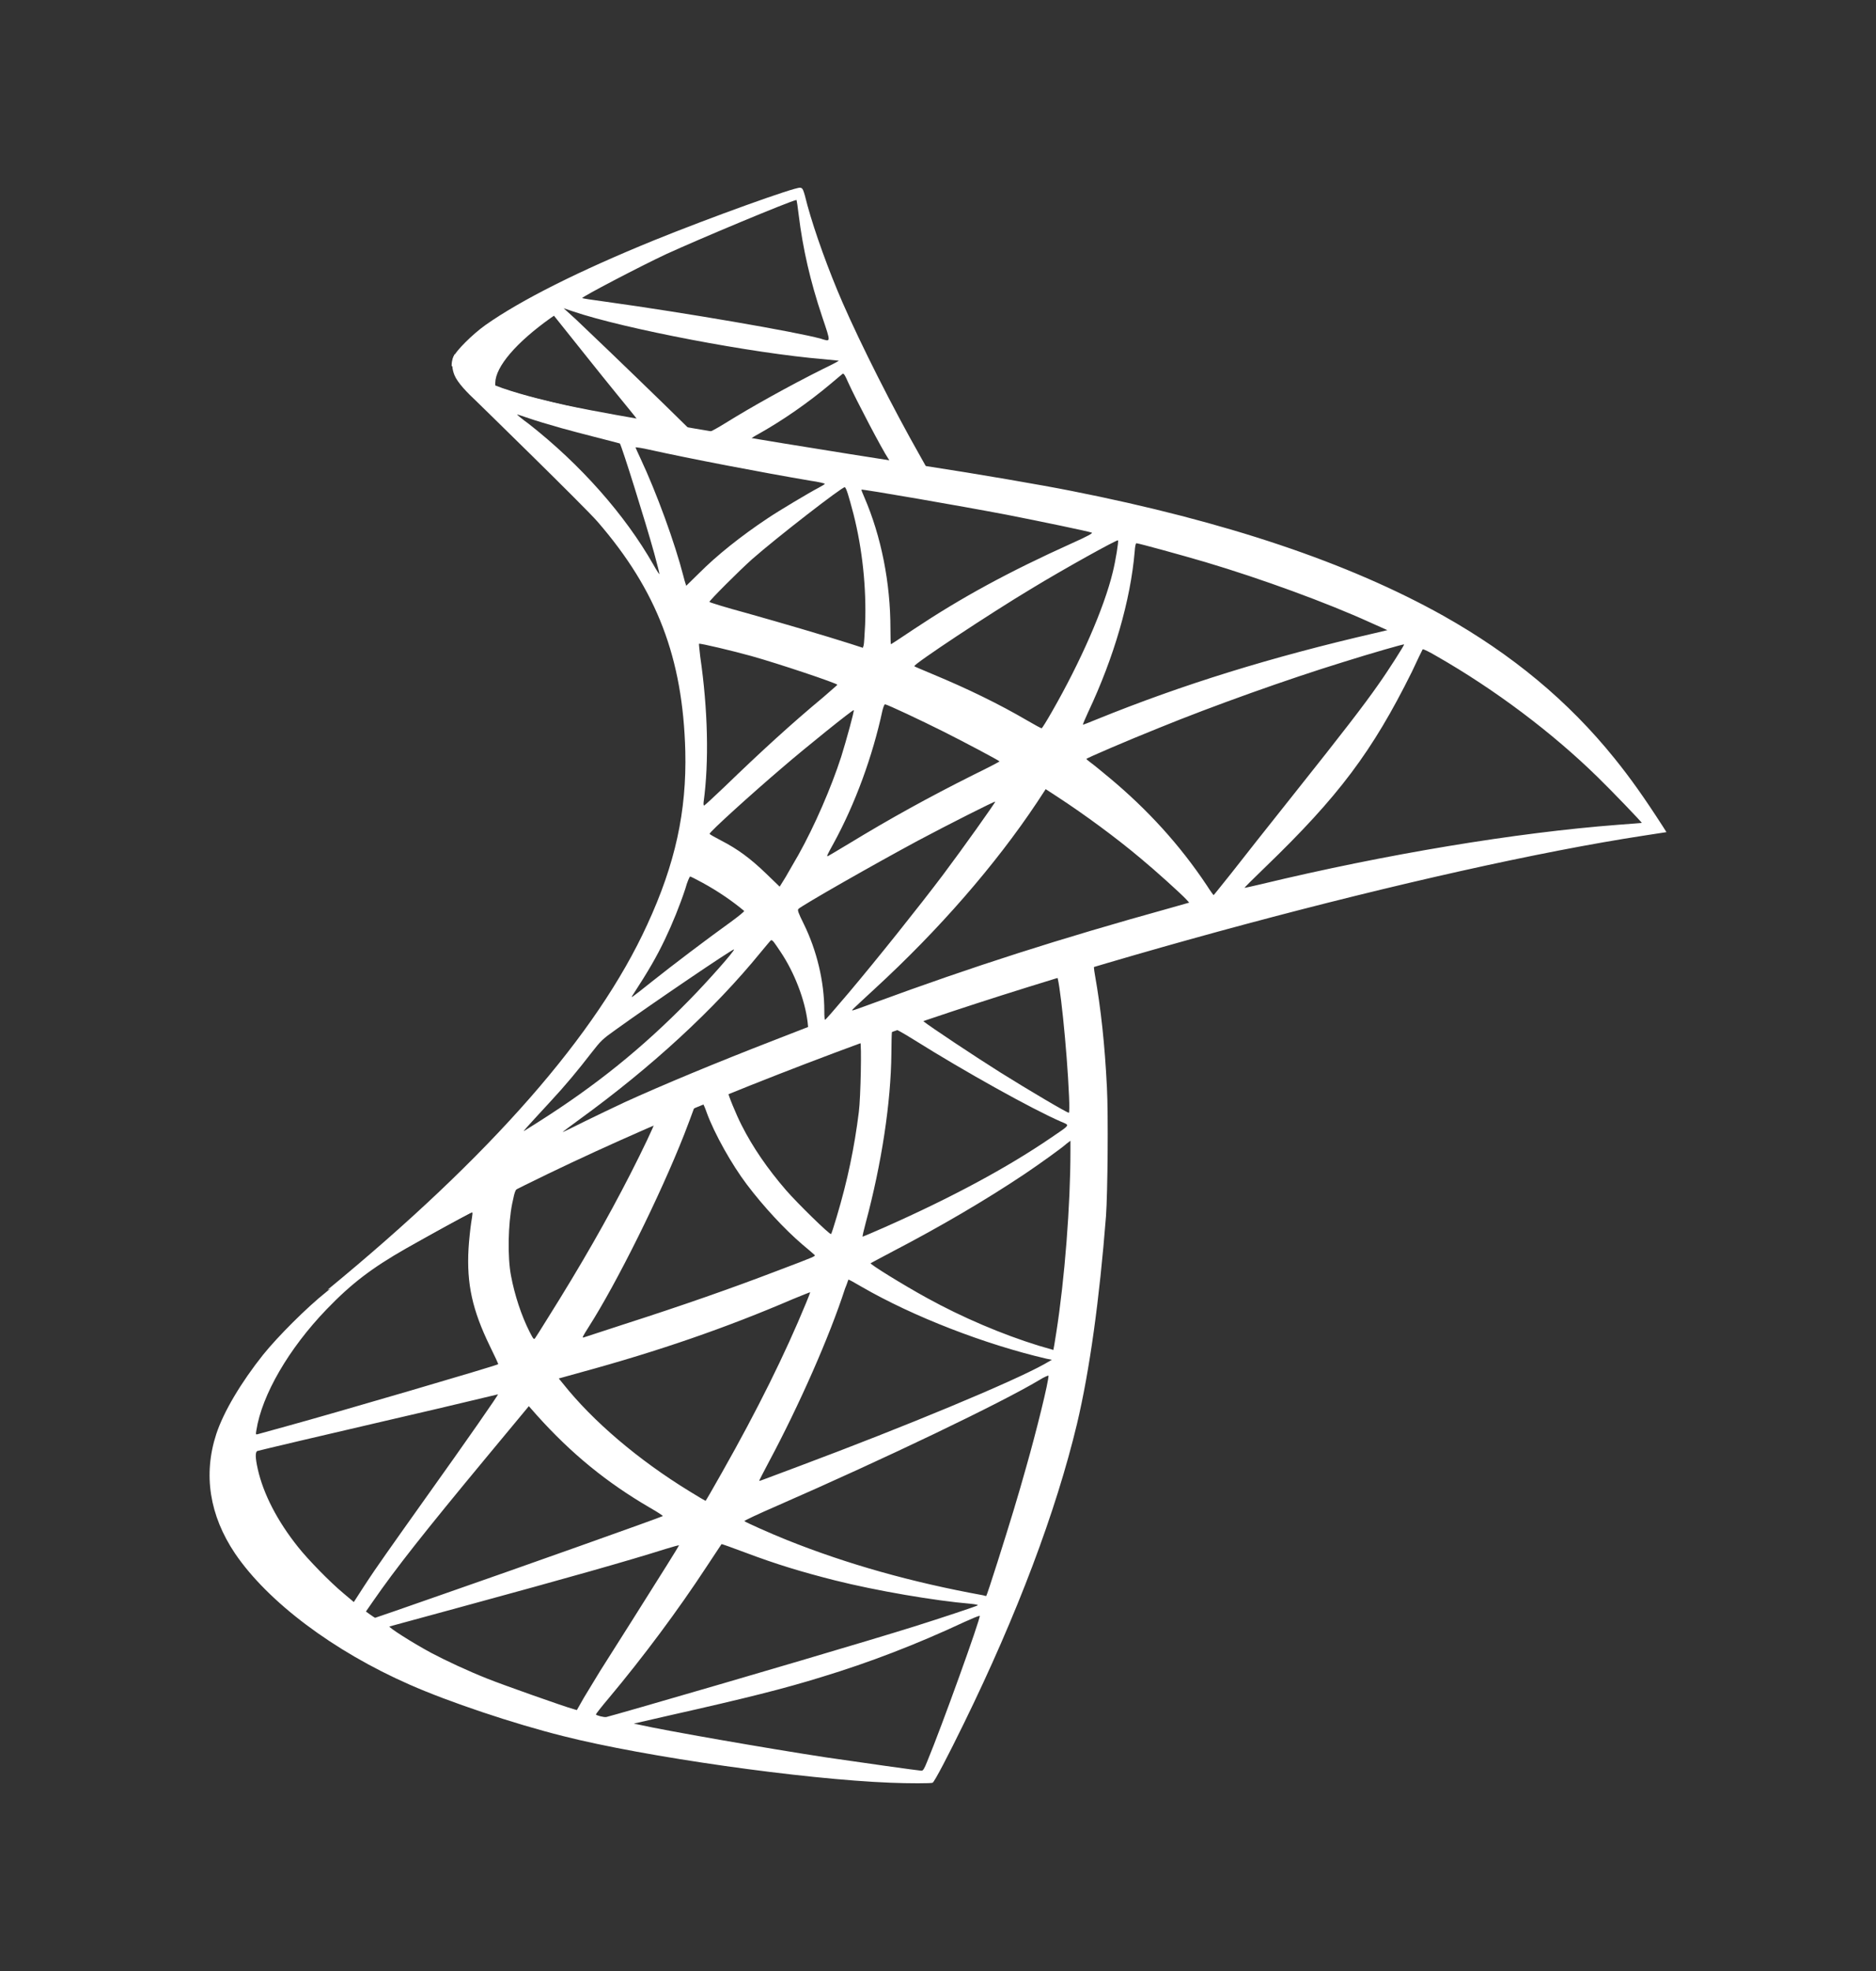 <svg width="20" height="21" viewBox="0 0 20 21" fill="none" xmlns="http://www.w3.org/2000/svg">
<rect x="0" y="0" width="20" height="21" fill="#333333" stroke="none"/>
<path d="M12.04 9.936L8.636 11.048L5.674 12.355L4.845 12.574C4.634 12.774 4.413 12.978 4.174 13.184C3.911 13.41 3.667 13.616 3.479 13.765C3.271 13.93 2.962 14.239 2.805 14.434C2.571 14.728 2.385 15.039 2.306 15.278C2.164 15.711 2.234 16.148 2.506 16.552C2.856 17.067 3.554 17.592 4.367 17.949C4.781 18.132 5.478 18.366 6.003 18.497C6.876 18.719 8.564 18.958 9.493 18.994C9.681 19.002 9.933 19.002 9.943 18.994C9.964 18.981 10.108 18.706 10.275 18.364C10.846 17.198 11.258 16.104 11.482 15.17C11.616 14.604 11.721 13.85 11.791 12.957C11.809 12.708 11.816 11.871 11.801 11.588C11.778 11.125 11.737 10.749 11.672 10.381C11.662 10.327 11.659 10.278 11.665 10.276C11.675 10.268 11.706 10.258 12.125 10.137L12.04 9.936V9.936H12.04V9.936ZM11.263 10.392C11.294 10.392 11.376 11.182 11.397 11.681C11.402 11.786 11.4 11.856 11.395 11.856C11.374 11.856 10.96 11.611 10.664 11.426C10.406 11.264 9.917 10.94 9.84 10.878C9.814 10.86 9.817 10.857 10.028 10.785C10.386 10.664 11.235 10.392 11.263 10.392ZM9.529 10.963C9.552 10.963 9.611 10.996 9.753 11.084C10.283 11.416 11.003 11.817 11.312 11.951C11.407 11.992 11.418 11.977 11.199 12.126C10.73 12.445 10.146 12.759 9.431 13.076C9.305 13.132 9.199 13.176 9.197 13.176C9.192 13.176 9.207 13.112 9.228 13.034C9.4 12.394 9.498 11.745 9.503 11.225C9.506 10.968 9.506 10.968 9.529 10.96C9.524 10.963 9.526 10.963 9.529 10.963ZM9.171 11.099C9.187 11.115 9.176 11.691 9.156 11.848C9.109 12.224 9.037 12.574 8.919 12.968C8.891 13.063 8.865 13.143 8.86 13.148C8.849 13.161 8.497 12.816 8.381 12.682C8.18 12.45 8.023 12.219 7.908 11.992C7.848 11.876 7.756 11.65 7.764 11.642C7.805 11.614 9.161 11.089 9.171 11.099ZM7.488 11.761C7.491 11.761 7.493 11.761 7.496 11.763C7.501 11.768 7.519 11.809 7.535 11.856C7.617 12.08 7.802 12.409 7.962 12.62C8.137 12.852 8.366 13.099 8.556 13.261C8.618 13.312 8.674 13.361 8.682 13.369C8.698 13.384 8.703 13.382 8.283 13.541C7.797 13.727 7.267 13.912 6.66 14.107C6.514 14.154 6.37 14.201 6.225 14.249C6.202 14.257 6.209 14.244 6.276 14.138C6.577 13.667 7.035 12.744 7.293 12.09C7.336 11.977 7.38 11.864 7.388 11.838C7.398 11.802 7.411 11.789 7.444 11.771C7.462 11.766 7.481 11.761 7.488 11.761ZM6.974 11.974C6.981 11.979 6.85 12.255 6.721 12.507C6.472 12.993 6.199 13.472 5.834 14.053C5.772 14.154 5.713 14.246 5.705 14.257C5.692 14.275 5.687 14.27 5.646 14.19C5.558 14.017 5.486 13.796 5.448 13.593C5.409 13.392 5.417 13.042 5.46 12.826C5.494 12.666 5.491 12.669 5.569 12.63C5.898 12.463 6.963 11.964 6.974 11.974ZM11.412 12.154V12.262C11.412 12.836 11.351 13.624 11.261 14.198C11.245 14.298 11.232 14.38 11.23 14.383C11.23 14.383 11.155 14.362 11.068 14.336C10.682 14.216 10.262 14.038 9.884 13.83C9.634 13.693 9.271 13.469 9.282 13.459C9.284 13.457 9.392 13.4 9.518 13.333C10.023 13.07 10.507 12.787 10.926 12.507C11.083 12.401 11.32 12.232 11.371 12.185L11.412 12.154ZM5.031 12.916C5.041 12.916 5.038 12.937 5.023 13.029C5.013 13.096 5 13.22 4.995 13.305C4.974 13.68 5.036 13.958 5.221 14.339C5.273 14.445 5.314 14.532 5.311 14.535C5.293 14.55 3.59 15.049 3.054 15.196C2.895 15.24 2.756 15.278 2.746 15.281C2.728 15.286 2.725 15.284 2.733 15.24C2.792 14.861 3.08 14.367 3.482 13.95C3.749 13.673 3.963 13.511 4.328 13.302C4.591 13.153 4.995 12.929 5.026 12.919C5.026 12.916 5.028 12.916 5.031 12.916ZM9.045 13.634C9.048 13.631 9.109 13.665 9.184 13.709C9.735 14.028 10.502 14.324 11.155 14.476L11.214 14.488L11.132 14.535C10.79 14.725 9.665 15.193 8.515 15.623C8.348 15.685 8.183 15.747 8.152 15.759C8.121 15.772 8.093 15.78 8.093 15.777C8.093 15.775 8.139 15.685 8.198 15.574C8.52 14.972 8.844 14.239 9.009 13.729C9.03 13.68 9.042 13.637 9.045 13.634ZM8.636 13.768C8.639 13.77 8.618 13.824 8.592 13.886C8.368 14.429 8.075 15.021 7.699 15.685C7.604 15.855 7.524 15.991 7.522 15.991C7.519 15.991 7.442 15.945 7.349 15.888C6.804 15.554 6.32 15.142 6.003 14.743L5.957 14.687L6.191 14.622C7.03 14.393 7.743 14.146 8.451 13.842C8.551 13.801 8.633 13.768 8.636 13.768ZM11.178 14.656C11.181 14.715 11.05 15.245 10.941 15.628C10.851 15.95 10.774 16.202 10.633 16.647C10.571 16.843 10.517 17.005 10.514 17.005C10.512 17.005 10.496 17.002 10.481 16.997C9.717 16.858 9.032 16.665 8.389 16.408C8.209 16.336 7.951 16.22 7.936 16.207C7.931 16.202 8.085 16.13 8.281 16.045C9.452 15.533 10.666 14.951 11.083 14.702C11.132 14.671 11.171 14.656 11.178 14.656ZM5.309 14.856C5.314 14.861 4.987 15.332 4.529 15.973C4.369 16.197 4.184 16.459 4.115 16.557C4.045 16.655 3.94 16.809 3.88 16.902L3.772 17.069L3.657 16.972C3.52 16.858 3.283 16.616 3.178 16.483C2.957 16.207 2.807 15.916 2.748 15.652C2.72 15.528 2.72 15.466 2.746 15.459C2.784 15.448 3.471 15.286 4.115 15.137C4.472 15.055 4.887 14.957 5.036 14.921C5.185 14.885 5.306 14.856 5.309 14.856ZM5.638 14.982L5.72 15.075C6.091 15.489 6.469 15.796 6.927 16.063C7.01 16.11 7.071 16.151 7.066 16.153C7.048 16.166 5.476 16.724 4.748 16.977C4.339 17.121 4.001 17.237 3.999 17.237C3.996 17.237 3.973 17.221 3.947 17.203L3.901 17.17L3.976 17.062C4.218 16.712 4.521 16.328 5.183 15.53L5.638 14.982ZM7.692 16.452C7.694 16.449 7.807 16.49 7.946 16.542C8.281 16.668 8.546 16.748 8.901 16.838C9.338 16.948 9.971 17.056 10.345 17.087C10.401 17.093 10.432 17.098 10.422 17.105C10.404 17.116 10.025 17.242 9.748 17.329C9.305 17.468 7.954 17.867 6.853 18.184C6.649 18.243 6.474 18.292 6.464 18.294C6.438 18.299 6.353 18.276 6.353 18.266C6.353 18.261 6.415 18.181 6.49 18.093C6.86 17.651 7.228 17.157 7.535 16.689C7.619 16.56 7.692 16.454 7.692 16.452ZM7.239 16.465C7.241 16.467 7.058 16.761 6.739 17.265C6.603 17.479 6.451 17.72 6.397 17.805C6.346 17.888 6.268 18.016 6.225 18.088L6.15 18.22L6.112 18.209C6.019 18.184 5.368 17.954 5.195 17.885C4.982 17.8 4.761 17.697 4.596 17.61C4.39 17.499 4.133 17.334 4.153 17.329C4.158 17.327 4.511 17.231 4.935 17.116C6.063 16.809 6.688 16.632 7.097 16.503C7.172 16.48 7.236 16.462 7.239 16.465ZM10.442 17.216H10.445C10.455 17.242 10.038 18.4 9.886 18.765C9.853 18.848 9.84 18.868 9.822 18.866C9.778 18.863 9.174 18.778 8.806 18.724C8.165 18.626 7.089 18.438 6.819 18.377L6.757 18.364L7.141 18.276C7.964 18.091 8.361 17.991 8.762 17.867C9.269 17.713 9.771 17.52 10.278 17.283C10.357 17.247 10.424 17.219 10.442 17.216Z" fill="white"/>
<path d="M8.53 2C8.474 1.992 7.56 2.322 6.971 2.561C6.176 2.885 5.558 3.194 5.177 3.462C5.036 3.562 4.858 3.74 4.83 3.809C4.82 3.835 4.815 3.866 4.815 3.897L5.159 4.223L5.98 4.486L7.933 4.836L10.167 5.219L10.19 5.026C10.182 5.026 10.177 5.024 10.17 5.024L9.876 4.977L9.817 4.872C9.513 4.337 9.179 3.673 8.983 3.225C8.832 2.878 8.687 2.476 8.608 2.188C8.564 2.013 8.559 2.003 8.53 2V2H8.53V2ZM8.489 2.131H8.492C8.494 2.134 8.505 2.206 8.515 2.291C8.559 2.651 8.639 2.999 8.765 3.374C8.86 3.657 8.86 3.642 8.749 3.608C8.487 3.536 7.311 3.333 6.459 3.215C6.323 3.197 6.207 3.179 6.207 3.176C6.196 3.166 6.822 2.839 7.097 2.71C7.45 2.548 8.417 2.144 8.489 2.131ZM6.009 3.284L6.109 3.318C6.654 3.503 8.026 3.765 8.783 3.827C8.867 3.835 8.94 3.843 8.942 3.843C8.945 3.845 8.873 3.884 8.78 3.928C8.415 4.11 8.013 4.334 7.735 4.507C7.653 4.558 7.578 4.599 7.568 4.599C7.558 4.599 7.504 4.589 7.447 4.581L7.344 4.566L7.087 4.314C6.634 3.874 6.279 3.534 6.142 3.405L6.009 3.284ZM5.906 3.364L6.268 3.817C6.467 4.067 6.667 4.311 6.711 4.365C6.755 4.419 6.791 4.463 6.788 4.465C6.778 4.473 6.263 4.373 5.991 4.311C5.71 4.247 5.594 4.216 5.422 4.162L5.28 4.115V4.079C5.283 3.907 5.502 3.65 5.872 3.387L5.906 3.364ZM8.988 3.982C8.999 3.982 9.012 4.005 9.042 4.074C9.13 4.267 9.403 4.787 9.47 4.887C9.49 4.921 9.526 4.923 9.163 4.864C8.291 4.723 8.011 4.676 8.011 4.671C8.011 4.669 8.036 4.651 8.07 4.633C8.34 4.483 8.613 4.293 8.855 4.09C8.914 4.041 8.968 3.994 8.978 3.987C8.981 3.982 8.986 3.979 8.988 3.982Z" fill="white"/>
<path d="M4.848 3.773C4.848 3.773 4.791 3.863 4.845 3.997C4.879 4.079 4.977 4.18 5.087 4.283C5.087 4.283 6.232 5.399 6.371 5.559C7.004 6.29 7.28 7.01 7.306 8.004C7.321 8.642 7.2 9.203 6.899 9.854C6.364 11.022 5.234 12.311 3.492 13.742L3.747 13.657C3.911 13.534 4.135 13.402 4.66 13.114C5.872 12.45 7.236 11.84 8.909 11.213C11.317 10.307 15.278 9.246 17.532 8.902L17.766 8.866L17.73 8.809C17.524 8.49 17.383 8.292 17.213 8.081C16.719 7.468 16.119 6.972 15.386 6.56C14.377 5.996 13.072 5.556 11.42 5.23C11.109 5.168 10.424 5.05 9.868 4.965C8.69 4.782 7.928 4.656 7.089 4.512C6.788 4.46 6.338 4.383 6.039 4.319C5.885 4.285 5.589 4.216 5.358 4.136C5.172 4.064 4.905 3.992 4.848 3.773ZM5.512 4.416C5.514 4.414 5.556 4.429 5.61 4.447C5.708 4.481 5.834 4.519 5.983 4.561C6.096 4.592 6.209 4.622 6.323 4.651C6.477 4.689 6.606 4.725 6.608 4.725C6.626 4.743 6.886 5.574 6.974 5.893C7.007 6.014 7.033 6.117 7.03 6.117C7.028 6.12 6.999 6.076 6.966 6.017C6.665 5.487 6.189 4.949 5.638 4.517C5.566 4.465 5.512 4.419 5.512 4.416ZM6.778 4.766C6.791 4.766 6.848 4.774 6.917 4.79C7.354 4.887 8.139 5.037 8.641 5.122C8.726 5.134 8.793 5.15 8.793 5.155C8.793 5.16 8.762 5.178 8.723 5.199C8.639 5.242 8.296 5.446 8.183 5.523C7.897 5.713 7.64 5.919 7.455 6.105C7.38 6.179 7.316 6.241 7.316 6.241C7.316 6.241 7.3 6.197 7.287 6.143C7.195 5.785 7.002 5.255 6.827 4.882C6.799 4.823 6.775 4.769 6.775 4.764C6.775 4.769 6.775 4.766 6.778 4.766ZM9.006 5.191C9.022 5.196 9.048 5.284 9.099 5.477C9.194 5.85 9.238 6.267 9.223 6.655C9.217 6.763 9.212 6.864 9.207 6.877L9.199 6.902L9.066 6.859C8.79 6.771 8.343 6.64 7.959 6.532C7.74 6.473 7.563 6.418 7.563 6.413C7.563 6.398 7.882 6.079 8.018 5.958C8.278 5.729 8.983 5.183 9.006 5.191ZM9.184 5.217C9.192 5.209 10.249 5.392 10.731 5.484C11.088 5.554 11.608 5.662 11.639 5.675C11.654 5.68 11.6 5.711 11.428 5.788C10.749 6.094 10.244 6.37 9.742 6.704C9.611 6.792 9.501 6.864 9.498 6.864C9.495 6.864 9.493 6.789 9.493 6.699C9.493 6.21 9.395 5.716 9.215 5.299C9.197 5.258 9.181 5.219 9.184 5.217ZM11.919 5.757C11.927 5.765 11.894 5.973 11.863 6.097C11.77 6.48 11.521 7.049 11.214 7.584C11.16 7.679 11.111 7.757 11.106 7.759C11.101 7.762 11.032 7.723 10.952 7.677C10.653 7.502 10.314 7.337 9.943 7.183C9.84 7.139 9.75 7.103 9.748 7.098C9.73 7.082 10.558 6.534 10.996 6.272C11.343 6.061 11.909 5.747 11.919 5.757ZM12.115 5.788C12.138 5.788 12.607 5.917 12.851 5.989C13.456 6.169 14.15 6.424 14.603 6.63L14.791 6.714L14.66 6.745C13.553 7 12.607 7.293 11.693 7.664C11.618 7.695 11.551 7.721 11.546 7.721C11.541 7.721 11.567 7.661 11.6 7.589C11.876 7.005 12.053 6.395 12.097 5.875C12.1 5.827 12.107 5.788 12.115 5.788ZM7.452 6.859C7.46 6.851 7.818 6.936 8.011 6.99C8.304 7.072 8.927 7.281 8.927 7.296C8.927 7.299 8.857 7.358 8.775 7.43C8.438 7.71 8.114 8.006 7.725 8.382C7.609 8.493 7.511 8.583 7.506 8.583C7.501 8.583 7.499 8.567 7.501 8.547C7.56 8.114 7.547 7.558 7.465 6.995C7.457 6.923 7.45 6.861 7.452 6.859ZM14.969 6.866C14.974 6.871 14.804 7.139 14.696 7.291C14.542 7.512 14.315 7.806 13.803 8.449C13.533 8.788 13.229 9.172 13.129 9.301C13.026 9.429 12.941 9.537 12.938 9.537C12.936 9.537 12.902 9.491 12.866 9.434C12.578 9.002 12.233 8.624 11.824 8.284C11.747 8.22 11.662 8.15 11.634 8.13C11.605 8.109 11.582 8.089 11.582 8.086C11.582 8.078 12.02 7.89 12.352 7.757C12.933 7.52 13.726 7.237 14.32 7.054C14.632 6.956 14.964 6.861 14.969 6.866ZM15.167 6.918C15.177 6.915 15.239 6.946 15.314 6.99C15.939 7.347 16.551 7.808 17.035 8.282C17.172 8.415 17.509 8.765 17.503 8.768C17.503 8.768 17.385 8.778 17.246 8.788C16.163 8.871 14.776 9.1 13.443 9.421C13.353 9.442 13.273 9.46 13.268 9.46C13.263 9.46 13.363 9.36 13.489 9.239C14.271 8.485 14.629 8.009 15.051 7.16C15.11 7.034 15.162 6.925 15.167 6.918C15.164 6.918 15.164 6.918 15.167 6.918ZM9.436 7.504C9.472 7.512 9.807 7.669 10.059 7.795C10.29 7.911 10.638 8.096 10.656 8.112C10.659 8.114 10.535 8.179 10.383 8.253C9.899 8.495 9.485 8.724 9.053 8.987C8.929 9.061 8.826 9.123 8.824 9.123C8.813 9.123 8.816 9.113 8.886 8.987C9.117 8.565 9.302 8.06 9.408 7.569C9.418 7.53 9.428 7.504 9.436 7.504ZM9.102 7.566C9.109 7.574 9.022 7.89 8.968 8.063C8.862 8.39 8.685 8.799 8.512 9.108C8.471 9.18 8.409 9.285 8.376 9.344L8.312 9.447L8.168 9.308C8 9.146 7.864 9.046 7.689 8.956C7.619 8.92 7.565 8.889 7.565 8.884C7.565 8.863 8.005 8.464 8.343 8.176C8.584 7.968 9.094 7.558 9.102 7.566ZM11.148 8.408L11.274 8.49C11.562 8.678 11.901 8.927 12.161 9.146C12.308 9.267 12.591 9.522 12.648 9.584L12.678 9.617L12.47 9.676C11.291 10.003 10.381 10.294 9.318 10.685C9.199 10.729 9.099 10.765 9.091 10.765C9.076 10.765 9.063 10.778 9.328 10.533C10.008 9.908 10.61 9.218 11.057 8.547L11.148 8.408ZM10.61 8.541C10.615 8.547 10.262 9.043 10.051 9.324C9.799 9.658 9.351 10.219 9.042 10.585C8.914 10.736 8.803 10.863 8.798 10.865C8.79 10.868 8.788 10.829 8.788 10.77C8.788 10.459 8.708 10.127 8.569 9.844C8.51 9.725 8.5 9.697 8.512 9.684C8.561 9.64 9.31 9.213 9.784 8.958C10.103 8.788 10.602 8.536 10.61 8.541ZM7.357 9.339C7.365 9.339 7.424 9.37 7.491 9.406C7.655 9.496 7.802 9.596 7.933 9.705C7.939 9.71 7.872 9.764 7.784 9.828C7.54 10.003 7.169 10.284 6.953 10.456C6.727 10.636 6.719 10.641 6.745 10.603C6.914 10.343 6.999 10.196 7.089 10.008C7.169 9.841 7.249 9.643 7.306 9.47C7.326 9.396 7.352 9.339 7.357 9.339ZM8.224 10.018C8.237 10.016 8.253 10.039 8.322 10.142C8.469 10.361 8.582 10.654 8.61 10.891L8.615 10.942L8.263 11.079C7.632 11.323 7.051 11.565 6.657 11.745C6.546 11.797 6.353 11.889 6.227 11.951C6.101 12.015 5.998 12.064 5.998 12.062C5.998 12.059 6.078 12 6.176 11.928C6.945 11.37 7.612 10.757 8.111 10.145C8.165 10.08 8.214 10.021 8.219 10.018L8.224 10.018ZM7.825 10.116C7.836 10.127 7.542 10.459 7.342 10.662C6.845 11.169 6.353 11.565 5.744 11.951C5.666 12 5.597 12.044 5.589 12.049C5.571 12.059 5.594 12.033 5.862 11.743C6.032 11.56 6.16 11.405 6.307 11.215C6.405 11.089 6.423 11.071 6.564 10.971C6.943 10.698 7.815 10.106 7.825 10.116Z" fill="white"/>
</svg>
